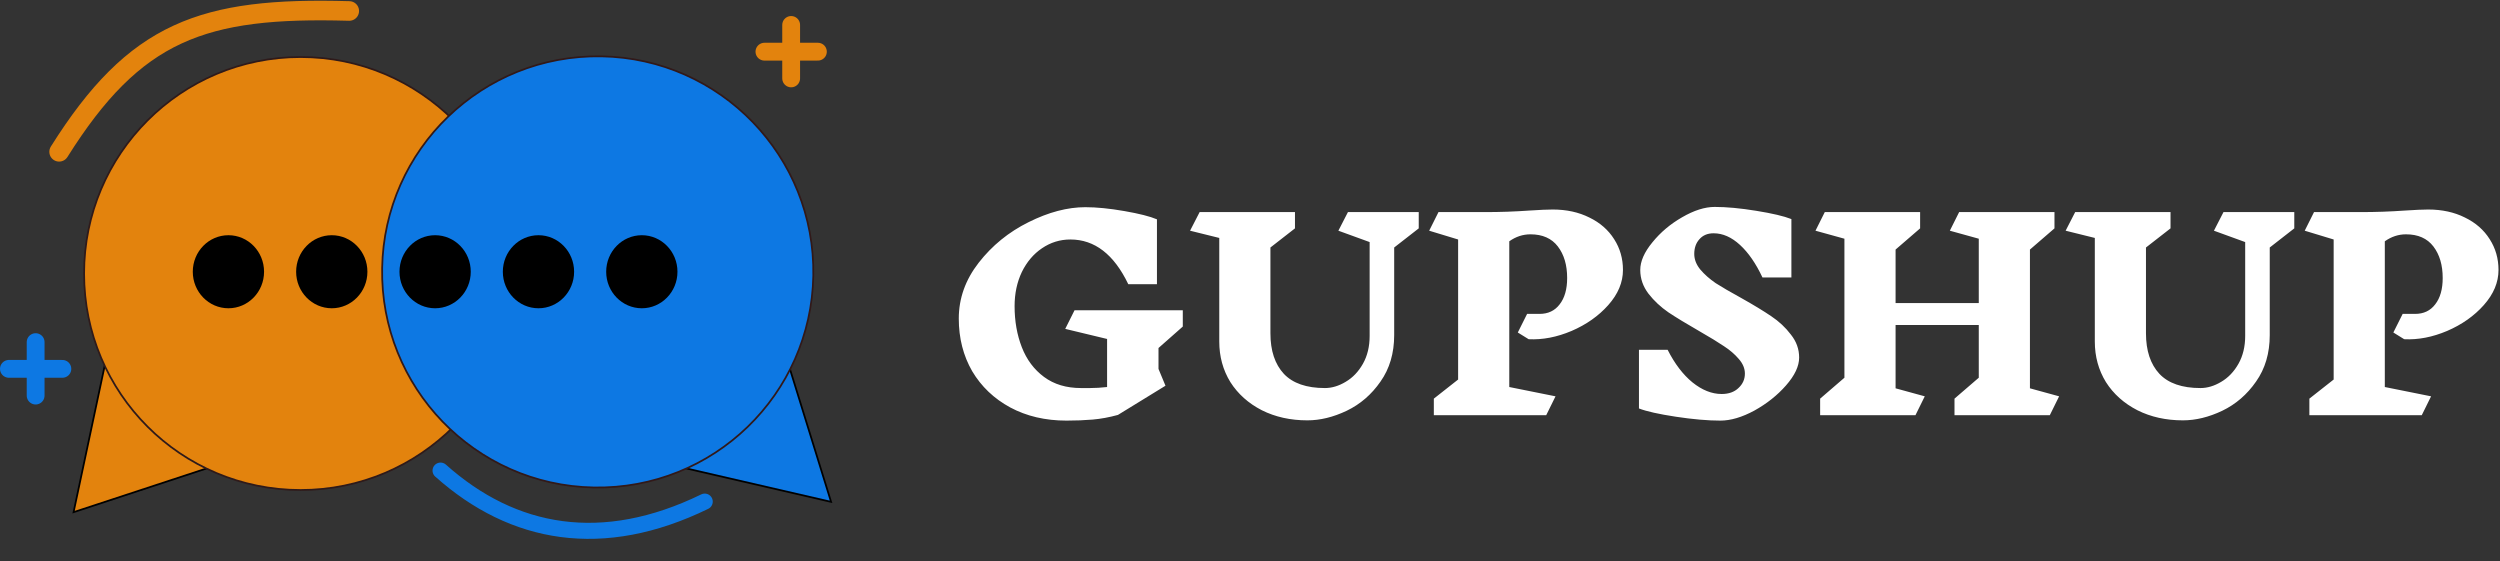<svg width="1403" height="315" viewBox="0 0 1403 315" fill="none" xmlns="http://www.w3.org/2000/svg">
<rect x="0" y="0" width="1403" height="315" fill="#333333" stroke="none"/>
<path d="M41.288 287.43L63.255 184.084L141.039 254.625L41.288 287.43Z" fill="#E3830D"/>
<path d="M41.288 287.43L63.255 184.084L141.039 254.625L41.288 287.43Z" stroke="black"/>
<circle cx="168.691" cy="153.5" r="121.5" fill="#E3830D"/>
<circle cx="168.691" cy="153.5" r="121.5" stroke="#2E1A1A"/>
<path d="M466.393 281.64L365.14 258.264L435.845 182.983L466.393 281.64Z" fill="#0D78E3" stroke="black"/>
<circle cx="335.441" cy="152.602" r="121" transform="rotate(-89 335.441 152.602)" fill="#0D78E3" stroke="#311919"/>
<path d="M33.183 85.186C75.785 17.427 113.654 3.78 196 6.161" stroke="#E3830D" stroke-width="11" stroke-linecap="round"/>
<path d="M395.5 281.5C338.263 309.406 288 300.5 247.236 264.094" stroke="#0D78E3" stroke-width="9" stroke-linecap="round"/>
<path d="M459 29L429 29" stroke="#E3830D" stroke-width="10" stroke-linecap="round"/>
<path d="M444 44V14" stroke="#E3830D" stroke-width="10" stroke-linecap="round"/>
<path d="M35 207H5" stroke="#0D78E3" stroke-width="10" stroke-linecap="round"/>
<path d="M20 222L20 192" stroke="#0D78E3" stroke-width="10" stroke-linecap="round"/>
<ellipse cx="128.19" cy="152.5" rx="20" ry="20.5" fill="black"/>
<ellipse cx="186.19" cy="152.5" rx="20" ry="20.5" fill="black"/>
<ellipse cx="244.19" cy="152.5" rx="20" ry="20.5" fill="black"/>
<ellipse cx="302.19" cy="152.5" rx="20" ry="20.5" fill="black"/>
<ellipse cx="360.19" cy="152.5" rx="20" ry="20.5" fill="black"/>
<path d="M650.153 207.045L654.068 216.47L627.388 232.855C622.458 234.208 617.721 235.078 613.178 235.465C608.634 235.852 603.753 236.045 598.533 236.045C586.643 236.045 576.106 233.58 566.923 228.65C557.836 223.72 550.731 216.953 545.608 208.35C540.581 199.65 538.068 189.79 538.068 178.77C538.068 167.46 541.789 157.02 549.233 147.45C556.773 137.783 566.101 130.195 577.218 124.685C588.431 119.078 599.064 116.275 609.118 116.275C615.401 116.275 622.699 117 631.013 118.45C639.326 119.9 645.416 121.447 649.283 123.09V159.485H633.188C625.164 142.762 614.338 134.4 600.708 134.4C594.908 134.4 589.591 136.043 584.758 139.33C580.021 142.52 576.251 146.967 573.448 152.67C570.741 158.373 569.388 164.753 569.388 171.81C569.388 180.22 570.741 187.905 573.448 194.865C576.154 201.825 580.311 207.383 585.918 211.54C591.524 215.697 598.436 217.775 606.653 217.775C607.136 217.775 608.828 217.775 611.728 217.775C614.724 217.775 617.914 217.582 621.298 217.195V190.225L597.808 184.57L603.028 174.13H663.783V183.265L650.153 195.3V207.045ZM782.418 138.895V188.05C782.418 198.2 779.856 206.9 774.733 214.15C769.706 221.4 763.374 226.862 755.738 230.535C748.198 234.112 740.851 235.9 733.698 235.9C724.224 235.9 715.718 234.015 708.178 230.245C700.638 226.378 694.741 221.11 690.488 214.44C686.331 207.673 684.253 200.085 684.253 191.675V133.53L667.868 129.47L673.233 119.03H726.738V128.165L712.963 138.895V187.035C712.963 196.798 715.476 204.387 720.503 209.8C725.529 215.117 733.214 217.775 743.558 217.775C747.424 217.775 751.291 216.615 755.158 214.295C759.121 211.975 762.359 208.592 764.873 204.145C767.386 199.698 768.643 194.478 768.643 188.485V135.85L751.098 129.47L756.463 119.03H796.193V128.165L782.418 138.895ZM863.971 176.16C868.804 176.16 872.574 174.372 875.281 170.795C878.084 167.218 879.486 162.288 879.486 156.005C879.486 148.755 877.746 142.858 874.266 138.315C870.786 133.772 865.663 131.5 858.896 131.5C854.643 131.5 850.679 132.805 847.006 135.415V217.195L872.961 222.415L867.741 233H804.666V223.72L818.296 212.99V134.4L802.056 129.47L807.276 119.03H833.521C841.931 119.03 850.196 118.74 858.316 118.16C864.116 117.773 868.466 117.58 871.366 117.58C879.099 117.58 885.963 119.078 891.956 122.075C897.949 124.975 902.589 129.035 905.876 134.255C909.163 139.378 910.806 145.13 910.806 151.51C910.806 158.47 908.051 165.043 902.541 171.23C897.128 177.32 890.264 182.153 881.951 185.73C873.734 189.21 865.711 190.757 857.881 190.37L851.791 186.6L857.011 176.16H863.971ZM979.235 209.655C979.235 206.755 978.075 204 975.755 201.39C973.531 198.78 970.776 196.412 967.49 194.285C964.203 192.062 959.611 189.258 953.715 185.875C946.465 181.718 940.665 178.19 936.315 175.29C931.965 172.293 928.243 168.813 925.15 164.85C922.056 160.79 920.51 156.343 920.51 151.51C920.51 146.677 922.781 141.505 927.325 135.995C931.868 130.388 937.426 125.7 944 121.93C950.67 118.063 956.76 116.13 962.27 116.13C968.94 116.13 976.721 116.855 985.615 118.305C994.605 119.755 1001.18 121.302 1005.33 122.945V155.715H989.095C985.421 147.885 981.216 141.795 976.48 137.445C971.743 133.095 966.813 130.92 961.69 130.92C958.306 130.92 955.648 132.032 953.715 134.255C951.781 136.382 950.815 139.137 950.815 142.52C950.815 145.613 951.975 148.562 954.295 151.365C956.615 154.072 959.466 156.585 962.85 158.905C966.33 161.128 971.066 163.883 977.06 167.17C984.116 171.133 989.771 174.565 994.025 177.465C998.375 180.365 1002.05 183.797 1005.04 187.76C1008.14 191.627 1009.68 195.928 1009.68 200.665C1009.68 205.498 1007.22 210.718 1002.29 216.325C997.456 221.835 991.56 226.523 984.6 230.39C977.64 234.16 971.26 236.045 965.46 236.045C958.403 236.045 950.09 235.32 940.52 233.87C930.95 232.42 924.038 230.873 919.785 229.23V196.315H935.88C939.843 204.145 944.483 210.235 949.8 214.585C955.213 218.935 960.675 221.11 966.185 221.11C970.148 221.11 973.29 219.998 975.61 217.775C978.026 215.552 979.235 212.845 979.235 209.655ZM1150.36 233H1096.86V223.72L1110.49 211.975V182.395H1063.8V217.92L1080.18 222.415L1074.96 233H1021.46V223.72L1035.09 211.975V133.965L1018.85 129.47L1024.07 119.03H1077.57V128.165L1063.8 140.055V170.07H1110.49V133.965L1094.25 129.47L1099.47 119.03H1152.97V128.165L1139.2 140.055V217.92L1155.58 222.415L1150.36 233ZM1273.78 138.895V188.05C1273.78 198.2 1271.21 206.9 1266.09 214.15C1261.06 221.4 1254.73 226.862 1247.1 230.535C1239.56 234.112 1232.21 235.9 1225.06 235.9C1215.58 235.9 1207.08 234.015 1199.54 230.245C1192 226.378 1186.1 221.11 1181.85 214.44C1177.69 207.673 1175.61 200.085 1175.61 191.675V133.53L1159.23 129.47L1164.59 119.03H1218.1V128.165L1204.32 138.895V187.035C1204.32 196.798 1206.83 204.387 1211.86 209.8C1216.89 215.117 1224.57 217.775 1234.92 217.775C1238.78 217.775 1242.65 216.615 1246.52 214.295C1250.48 211.975 1253.72 208.592 1256.23 204.145C1258.74 199.698 1260 194.478 1260 188.485V135.85L1242.46 129.47L1247.82 119.03H1287.55V128.165L1273.78 138.895ZM1355.33 176.16C1360.16 176.16 1363.93 174.372 1366.64 170.795C1369.44 167.218 1370.84 162.288 1370.84 156.005C1370.84 148.755 1369.1 142.858 1365.62 138.315C1362.14 133.772 1357.02 131.5 1350.25 131.5C1346 131.5 1342.04 132.805 1338.36 135.415V217.195L1364.32 222.415L1359.1 233H1296.02V223.72L1309.65 212.99V134.4L1293.41 129.47L1298.63 119.03H1324.88C1333.29 119.03 1341.55 118.74 1349.67 118.16C1355.47 117.773 1359.82 117.58 1362.72 117.58C1370.46 117.58 1377.32 119.078 1383.31 122.075C1389.31 124.975 1393.95 129.035 1397.23 134.255C1400.52 139.378 1402.16 145.13 1402.16 151.51C1402.16 158.47 1399.41 165.043 1393.9 171.23C1388.49 177.32 1381.62 182.153 1373.31 185.73C1365.09 189.21 1357.07 190.757 1349.24 190.37L1343.15 186.6L1348.37 176.16H1355.33Z" fill="white"/>
</svg>

